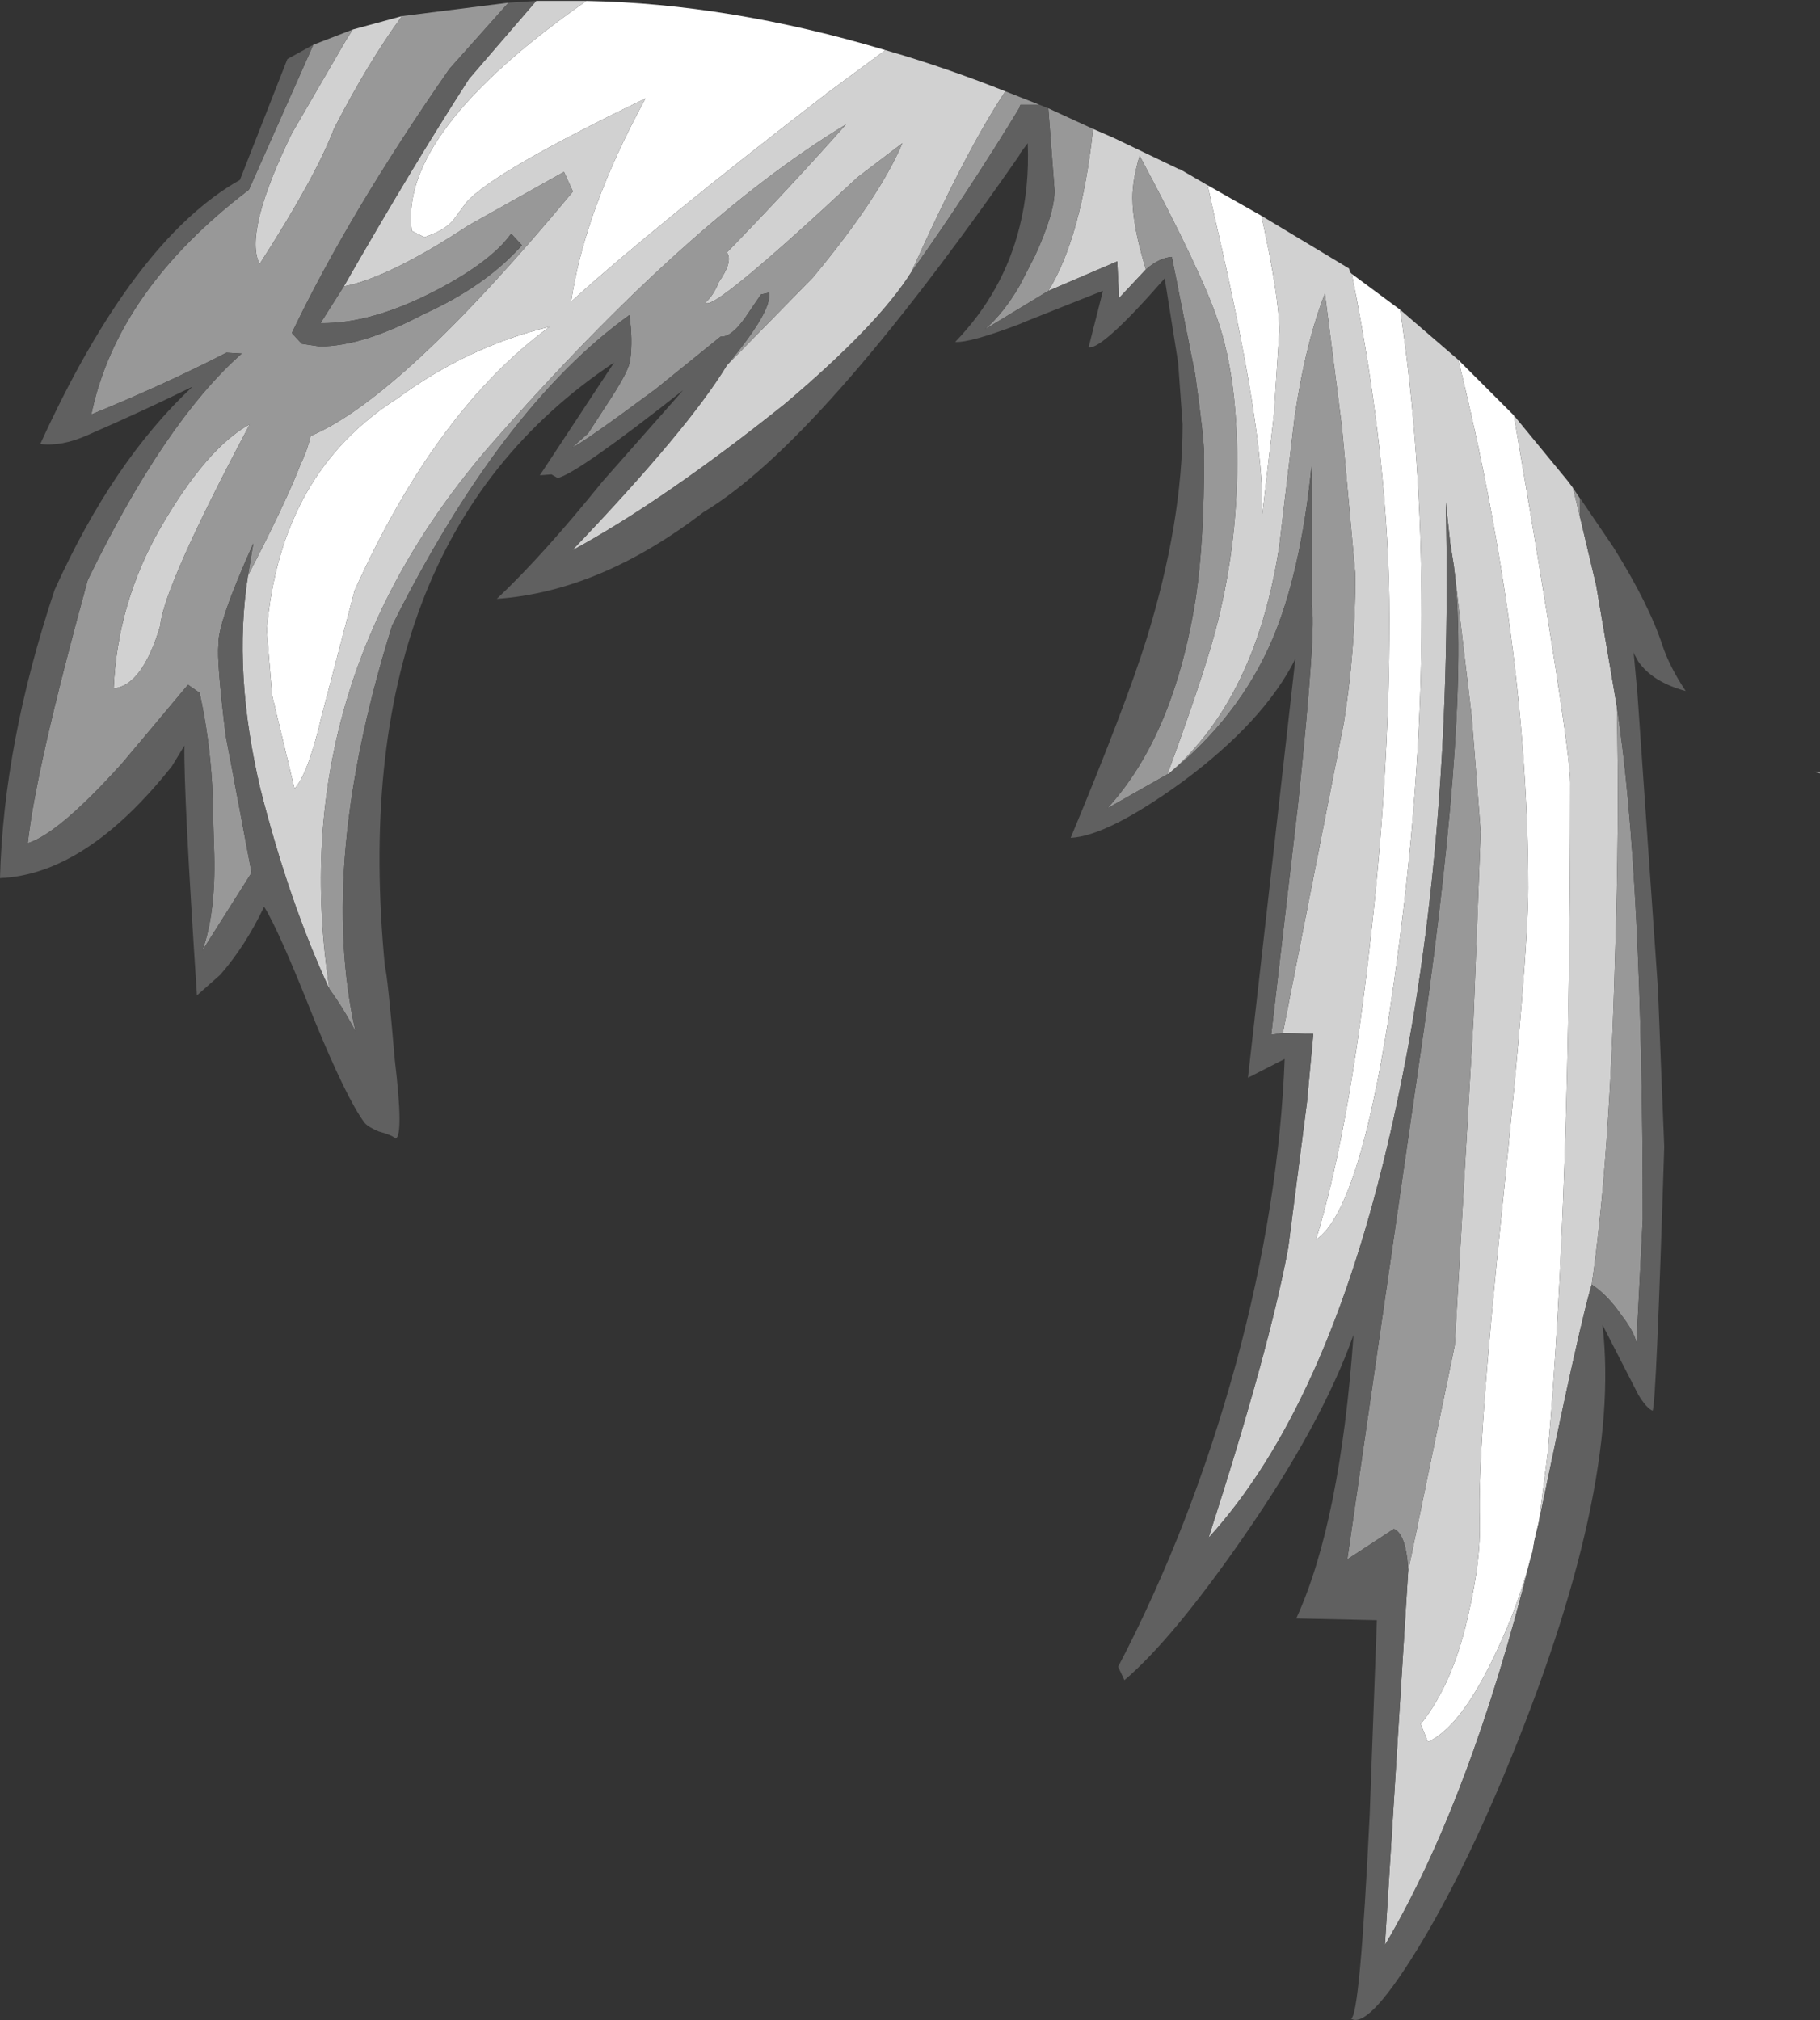 <?xml version="1.0" encoding="UTF-8" standalone="no"?>
<svg xmlns:ffdec="https://www.free-decompiler.com/flash" xmlns:xlink="http://www.w3.org/1999/xlink" ffdec:objectType="shape" height="112.85px" width="101.65px" xmlns="http://www.w3.org/2000/svg">
  <rect width="100%" height="100%" fill="#333333" stroke="none"/>
  <g transform="matrix(1.0, 0.0, 0.0, 1.0, 67.9, 31.75)">
    <path d="M2.55 -19.7 Q3.55 -15.15 3.55 -13.25 L3.25 -8.6 2.6 -3.0 Q2.75 -7.55 -0.1 -19.8 L-0.45 -21.4 2.55 -19.7 M17.6 55.25 Q16.9 57.9 15.75 60.35 13.75 64.7 11.85 65.55 L11.45 64.55 Q13.3 62.25 14.15 58.25 14.8 55.4 14.75 53.25 14.6 49.2 16.0 35.75 17.45 21.75 17.45 17.85 17.45 4.2 13.55 -11.65 L16.65 -8.55 Q19.8 9.85 19.8 11.95 19.8 35.2 18.55 49.35 L18.05 53.25 17.8 54.3 17.7 54.9 17.6 55.25 M10.3 -14.45 Q11.5 -6.4 11.5 2.6 11.5 12.25 9.95 23.15 8.15 35.8 5.6 37.5 7.4 31.6 8.55 21.55 9.7 11.8 9.7 2.85 9.7 -6.0 7.6 -16.45 L10.3 -14.45 M-35.15 -31.7 Q-27.15 -31.55 -18.45 -28.95 L-21.7 -26.55 Q-31.55 -18.95 -36.0 -14.9 -35.25 -20.0 -31.85 -26.25 -40.35 -22.15 -41.85 -20.45 L-42.55 -19.5 Q-43.0 -18.9 -44.2 -18.5 L-44.9 -18.85 Q-45.65 -24.35 -35.15 -31.7 M-45.7 -9.5 Q-41.75 -12.4 -37.2 -13.5 -43.55 -8.85 -48.1 1.25 L-49.95 8.3 Q-50.7 11.5 -51.45 12.3 L-52.7 7.1 -53.0 3.45 Q-52.25 -5.35 -45.7 -9.5" fill="#ffffff" fill-rule="evenodd" stroke="none"/>
    <path d="M-0.45 -21.4 L-0.1 -19.8 Q2.75 -7.55 2.6 -3.0 L3.25 -8.6 3.55 -13.25 Q3.55 -15.15 2.55 -19.7 L7.45 -16.75 7.5 -16.55 7.6 -16.45 Q9.7 -6.0 9.7 2.85 9.7 11.8 8.55 21.55 7.4 31.6 5.6 37.5 8.15 35.8 9.95 23.15 11.5 12.25 11.5 2.6 11.5 -6.4 10.3 -14.45 L13.55 -11.65 Q17.45 4.2 17.45 17.85 17.45 21.75 16.0 35.75 14.6 49.2 14.75 53.25 14.8 55.4 14.15 58.25 13.3 62.25 11.45 64.55 L11.85 65.55 Q13.75 64.7 15.75 60.35 16.9 57.9 17.6 55.25 14.25 68.75 9.45 76.9 L10.75 56.0 13.35 43.4 14.4 25.1 14.8 14.7 14.3 8.3 13.3 -0.15 13.1 -1.4 12.85 -3.7 Q13.3 16.15 9.75 31.55 6.25 46.85 -0.4 54.15 3.0 43.6 4.05 37.95 L5.1 29.8 5.45 26.0 3.75 25.95 7.15 8.65 Q7.8 4.65 7.8 0.35 L7.05 -7.9 6.1 -15.35 Q5.0 -12.55 4.4 -8.4 L3.55 -1.25 Q2.25 7.25 -2.6 11.45 L-2.7 11.5 Q-0.8 6.35 -0.05 3.6 1.2 -1.05 1.2 -5.95 1.2 -10.6 0.15 -13.75 -0.75 -16.5 -4.25 -23.05 -4.65 -21.7 -4.65 -20.7 -4.65 -19.15 -3.9 -16.7 L-5.4 -15.1 -5.5 -17.15 -9.35 -15.5 Q-7.5 -18.5 -6.85 -24.55 L-5.7 -24.05 -2.05 -22.3 -2.0 -22.3 -0.45 -21.4 M16.65 -8.55 L19.65 -4.9 19.95 -4.5 20.35 -2.85 21.25 0.95 22.4 7.7 Q22.55 14.2 22.3 21.75 22.0 33.1 21.0 40.0 20.35 42.1 18.05 53.25 L18.55 49.35 Q19.8 35.2 19.8 11.95 19.8 9.85 16.65 -8.55 M-48.2 -30.1 L-45.45 -30.85 Q-47.35 -28.25 -49.25 -24.55 -50.25 -21.9 -53.4 -17.0 -54.3 -18.75 -51.6 -24.3 L-48.55 -29.55 -48.2 -30.1 M-37.95 -31.7 L-37.75 -31.7 -35.15 -31.7 Q-45.65 -24.35 -44.9 -18.85 L-44.2 -18.5 Q-43.0 -18.9 -42.55 -19.5 L-41.85 -20.45 Q-40.35 -22.15 -31.85 -26.25 -35.25 -20.0 -36.0 -14.9 -31.55 -18.95 -21.7 -26.55 L-18.45 -28.95 Q-15.15 -28.0 -11.75 -26.65 -13.95 -23.35 -17.0 -16.55 -18.85 -13.6 -24.05 -9.2 -30.8 -3.8 -35.95 -1.0 -29.45 -7.8 -27.3 -11.35 L-22.5 -16.25 Q-18.8 -20.7 -17.5 -23.75 L-20.0 -21.85 Q-28.15 -14.25 -28.5 -14.85 -28.05 -15.25 -27.75 -16.0 -26.95 -17.15 -27.3 -17.65 -23.9 -21.15 -20.65 -24.8 -29.5 -19.45 -40.5 -6.9 -52.1 6.5 -49.5 23.5 -51.75 18.65 -53.35 12.35 -54.9 5.8 -54.05 0.4 -51.9 -3.75 -51.1 -5.85 -50.75 -6.55 -50.55 -7.4 -45.45 -9.55 -35.9 -21.05 L-36.4 -22.15 -41.75 -19.15 Q-46.15 -16.25 -48.7 -15.75 -44.8 -22.55 -41.7 -27.35 L-37.95 -31.7 M-58.95 -2.25 Q-56.35 -6.75 -53.95 -8.05 -58.75 1.0 -58.95 3.2 -59.95 6.55 -61.55 6.7 -61.35 1.95 -58.95 -2.25 M-45.7 -9.5 Q-52.25 -5.35 -53.0 3.45 L-52.7 7.1 -51.45 12.3 Q-50.7 11.5 -49.95 8.3 L-48.1 1.25 Q-43.55 -8.85 -37.2 -13.5 -41.75 -12.4 -45.7 -9.5" fill="#d1d1d1" fill-rule="evenodd" stroke="none"/>
    <path d="M-6.85 -24.55 Q-7.5 -18.5 -9.35 -15.5 L-12.9 -13.35 Q-11.85 -14.25 -10.95 -15.8 L-10.1 -17.45 Q-9.0 -19.85 -9.0 -21.1 L-9.35 -25.7 -6.85 -24.55 M-3.9 -16.7 Q-4.65 -19.15 -4.65 -20.7 -4.65 -21.7 -4.25 -23.05 -0.75 -16.5 0.15 -13.75 1.2 -10.6 1.2 -5.95 1.2 -1.05 -0.05 3.6 -0.8 6.35 -2.7 11.5 L-6.05 13.4 Q-2.3 9.3 -1.1 1.55 -0.65 -1.5 -0.65 -6.3 -0.65 -7.3 -1.15 -10.85 L-2.45 -17.4 Q-3.15 -17.35 -3.9 -16.7 M-2.6 11.45 Q2.25 7.25 3.55 -1.25 L4.4 -8.4 Q5.0 -12.55 6.1 -15.35 L7.05 -7.9 7.8 0.35 Q7.8 4.65 7.15 8.65 L3.75 25.95 3.1 26.05 4.6 13.15 Q5.65 3.1 5.35 2.05 L5.35 -5.7 Q4.75 0.25 3.15 4.0 1.3 8.3 -2.6 11.45 M13.3 -0.15 L14.3 8.3 14.8 14.7 14.4 25.1 13.35 43.4 10.75 56.0 Q10.65 53.95 9.95 53.65 L7.35 55.35 11.6 25.95 Q14.25 7.15 13.3 -0.15 M21.0 40.0 Q22.0 33.1 22.3 21.75 22.55 14.2 22.4 7.7 23.85 17.2 23.85 36.35 L23.5 43.25 Q23.35 42.6 22.65 41.7 21.9 40.6 21.0 40.0 M20.35 -2.85 L19.95 -4.5 20.35 -3.9 20.35 -2.85 M-50.4 -29.25 L-48.2 -30.1 -48.55 -29.55 -51.6 -24.3 Q-54.3 -18.75 -53.4 -17.0 -50.25 -21.9 -49.25 -24.55 -47.35 -28.25 -45.45 -30.85 L-39.5 -31.6 -42.8 -27.9 Q-48.4 -19.85 -51.6 -13.15 L-51.05 -12.55 -50.05 -12.4 Q-47.65 -12.4 -44.25 -14.2 -40.8 -15.75 -38.75 -18.05 L-39.35 -18.7 Q-40.45 -17.15 -43.5 -15.55 -47.15 -13.65 -50.0 -13.7 L-48.7 -15.75 Q-46.15 -16.25 -41.75 -19.15 L-36.4 -22.15 -35.9 -21.05 Q-45.45 -9.55 -50.55 -7.4 -50.75 -6.55 -51.1 -5.85 -51.9 -3.75 -54.05 0.4 L-53.75 -1.4 Q-55.75 3.05 -55.7 4.25 -55.8 5.2 -55.3 9.3 L-53.85 17.0 -56.6 21.35 Q-55.8 19.15 -55.95 15.5 L-56.05 12.1 Q-56.2 9.45 -56.75 6.95 L-57.4 6.5 -61.05 10.85 Q-64.6 14.8 -66.35 15.35 -65.9 11.2 -63.0 0.65 -58.7 -8.2 -54.4 -12.0 L-55.25 -12.05 Q-58.75 -10.25 -62.8 -8.6 -61.35 -15.55 -54.0 -21.15 L-50.4 -29.25 M-11.75 -26.65 L-9.85 -25.9 -10.9 -25.9 -10.95 -25.8 -10.95 -25.75 Q-13.8 -21.05 -17.0 -16.55 -13.95 -23.35 -11.75 -26.65 M33.35 11.35 L33.75 11.35 33.75 11.45 33.35 11.35 M-49.5 23.5 Q-52.1 6.5 -40.5 -6.9 -29.5 -19.45 -20.65 -24.8 -23.9 -21.15 -27.3 -17.65 -26.95 -17.15 -27.75 -16.0 -28.05 -15.25 -28.5 -14.85 -28.15 -14.25 -20.0 -21.85 L-17.5 -23.75 Q-18.8 -20.7 -22.5 -16.25 L-27.3 -11.35 Q-24.75 -14.4 -24.95 -15.4 L-25.4 -15.3 -26.25 -14.05 Q-27.05 -12.9 -27.65 -12.95 L-31.3 -10.0 Q-35.35 -7.0 -35.95 -6.75 L-35.05 -7.55 -33.75 -9.55 Q-32.75 -11.1 -32.7 -11.65 -32.55 -12.8 -32.75 -14.15 -39.9 -9.0 -46.0 3.2 -50.15 16.45 -48.05 25.85 -48.7 24.6 -49.5 23.5 M-58.95 -2.25 Q-61.35 1.95 -61.55 6.7 -59.95 6.55 -58.95 3.2 -58.75 1.0 -53.95 -8.05 -56.35 -6.75 -58.95 -2.25" fill="#989898" fill-rule="evenodd" stroke="none"/>
    <path d="M-9.35 -15.5 L-5.5 -17.15 -5.4 -15.1 -3.9 -16.7 Q-3.15 -17.35 -2.45 -17.4 L-1.15 -10.85 Q-0.65 -7.3 -0.65 -6.3 -0.65 -1.5 -1.1 1.55 -2.3 9.3 -6.05 13.4 L-2.7 11.5 -2.6 11.45 Q1.3 8.3 3.15 4.0 4.75 0.25 5.35 -5.7 L5.35 2.05 Q5.65 3.1 4.6 13.15 L3.1 26.05 3.75 25.95 5.45 26.0 5.1 29.8 4.05 37.95 Q3.0 43.6 -0.4 54.15 6.25 46.85 9.75 31.55 13.3 16.15 12.85 -3.7 L13.1 -1.4 13.3 -0.15 Q14.25 7.15 11.6 25.95 L7.35 55.35 9.95 53.65 Q10.65 53.95 10.75 56.0 L9.45 76.9 Q14.25 68.75 17.6 55.25 L17.7 54.9 17.8 54.3 18.05 53.25 Q20.35 42.1 21.0 40.0 21.9 40.6 22.65 41.7 23.35 42.6 23.5 43.25 L23.85 36.35 Q23.85 17.2 22.4 7.7 L21.25 0.95 20.35 -2.85 20.35 -3.9 20.4 -3.85 22.2 -1.2 Q24.2 2.0 24.95 4.3 25.35 5.5 26.25 6.85 24.4 6.35 23.6 5.2 L23.3 4.65 23.35 4.8 23.55 6.95 24.7 23.5 25.05 32.3 Q24.6 46.75 24.4 47.05 24.05 46.9 23.6 46.15 L21.6 42.25 Q22.7 51.6 16.1 67.4 13.55 73.5 11.0 77.55 8.45 81.6 7.55 81.0 8.05 81.0 8.6 69.6 L9.0 58.75 4.5 58.65 Q6.95 53.3 7.7 42.8 5.95 47.75 1.55 54.1 -2.4 59.8 -5.1 62.1 L-5.45 61.35 Q-1.35 53.5 1.15 44.35 3.55 35.45 3.85 27.4 L1.8 28.45 4.45 5.05 Q2.7 8.55 -1.9 11.95 -6.05 14.95 -8.1 15.05 -5.0 7.6 -3.85 3.9 -1.85 -2.6 -1.85 -8.05 L-2.1 -11.5 -2.85 -16.2 Q-6.35 -12.2 -7.1 -12.35 L-6.3 -15.5 -6.7 -15.35 -10.6 -13.8 -10.95 -13.65 Q-13.7 -12.6 -14.55 -12.65 -11.85 -15.45 -10.95 -19.1 -10.4 -21.3 -10.5 -23.75 L-10.95 -23.15 -10.95 -23.1 Q-22.1 -7.05 -28.6 -3.15 -34.4 1.3 -40.15 1.7 -37.6 -0.7 -34.25 -4.85 L-29.75 -9.95 Q-35.65 -5.3 -36.75 -5.05 L-37.1 -5.25 -37.75 -5.2 -33.6 -11.5 Q-48.7 -1.45 -46.4 22.25 -46.25 22.75 -45.85 27.45 -45.35 31.65 -45.8 31.85 -46.0 31.65 -46.75 31.45 -47.35 31.2 -47.55 30.95 -48.55 29.6 -50.35 25.2 -52.35 20.15 -53.15 18.9 -54.2 21.1 -55.6 22.7 L-56.9 23.85 Q-57.65 12.5 -57.6 9.9 L-58.3 11.05 Q-63.1 17.1 -67.9 17.3 -67.7 9.75 -64.85 1.2 -61.6 -6.0 -57.15 -10.15 -59.9 -8.8 -63.0 -7.45 -64.45 -6.8 -65.65 -6.95 -60.45 -18.35 -54.5 -21.7 L-51.85 -28.45 -50.4 -29.25 -54.0 -21.15 Q-61.35 -15.55 -62.8 -8.6 -58.75 -10.25 -55.25 -12.05 L-54.4 -12.0 Q-58.7 -8.2 -63.0 0.65 -65.9 11.2 -66.35 15.35 -64.6 14.8 -61.05 10.85 L-57.4 6.5 -56.75 6.95 Q-56.2 9.45 -56.05 12.1 L-55.95 15.5 Q-55.8 19.15 -56.6 21.35 L-53.85 17.0 -55.3 9.3 Q-55.8 5.2 -55.7 4.25 -55.75 3.05 -53.75 -1.4 L-54.05 0.4 Q-54.9 5.8 -53.35 12.35 -51.75 18.65 -49.5 23.5 -48.7 24.6 -48.05 25.85 -50.15 16.45 -46.0 3.2 -39.9 -9.0 -32.75 -14.15 -32.55 -12.8 -32.7 -11.65 -32.75 -11.1 -33.75 -9.55 L-35.05 -7.55 -35.95 -6.75 Q-35.35 -7.0 -31.3 -10.0 L-27.65 -12.95 Q-27.05 -12.9 -26.25 -14.05 L-25.4 -15.3 -24.95 -15.4 Q-24.75 -14.4 -27.3 -11.35 -29.45 -7.8 -35.95 -1.0 -30.8 -3.8 -24.05 -9.2 -18.85 -13.6 -17.0 -16.55 -13.8 -21.05 -10.95 -25.75 L-10.95 -25.8 -10.9 -25.9 -9.85 -25.9 -9.35 -25.7 -9.0 -21.1 Q-9.0 -19.85 -10.1 -17.45 L-10.95 -15.8 Q-11.85 -14.25 -12.9 -13.35 L-9.35 -15.5 M-39.5 -31.6 L-37.95 -31.7 -41.7 -27.35 Q-44.8 -22.55 -48.7 -15.75 L-50.0 -13.7 Q-47.15 -13.65 -43.5 -15.55 -40.45 -17.15 -39.35 -18.7 L-38.75 -18.05 Q-40.8 -15.75 -44.25 -14.2 -47.65 -12.4 -50.05 -12.4 L-51.05 -12.55 -51.6 -13.15 Q-48.4 -19.85 -42.8 -27.9 L-39.5 -31.6" fill="#606060" fill-rule="evenodd" stroke="none"/>
  </g>
</svg>
